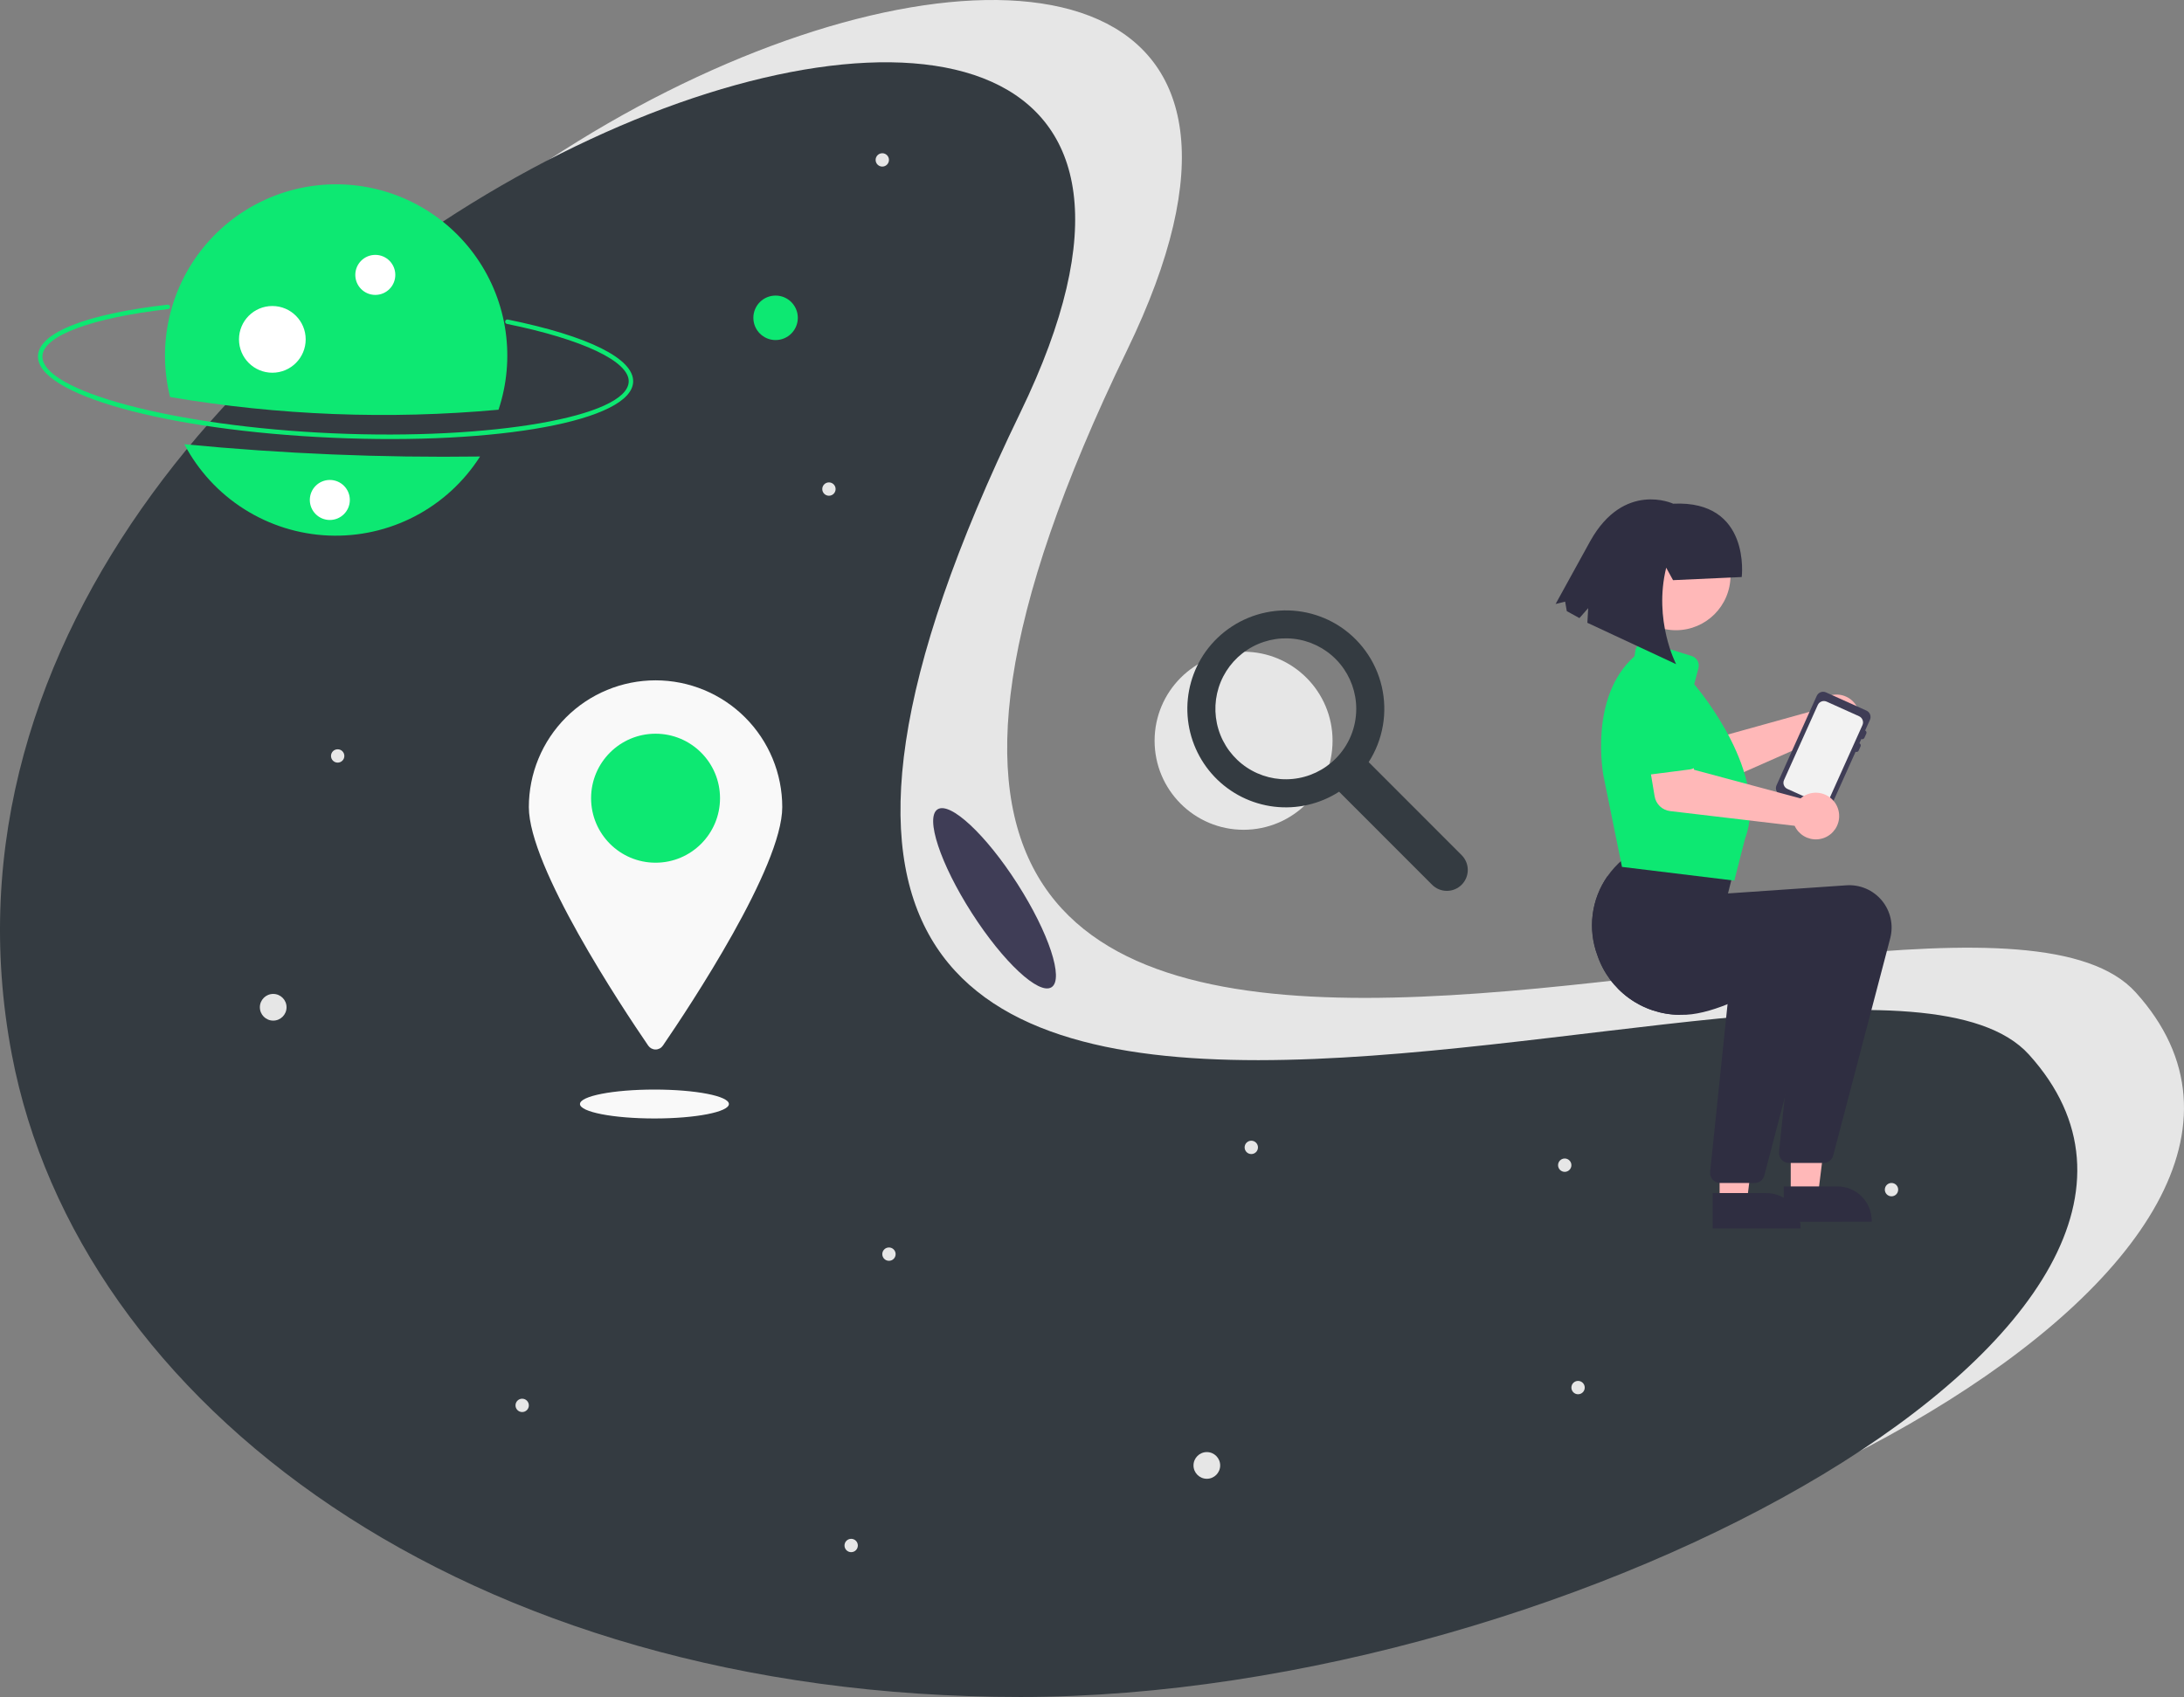 <svg width="570" height="443" viewBox="0 0 570 443" fill="none" xmlns="http://www.w3.org/2000/svg">
<rect x="0" y="0" width="570" height="443" fill="#808080" stroke="none"/>
<g clip-path="url(#clip0_114_1550)">
<path d="M324.561 216.614C337.387 216.614 347.784 206.208 347.784 193.373C347.784 180.537 337.387 170.132 324.561 170.132C311.735 170.132 301.337 180.537 301.337 193.373C301.337 206.208 311.735 216.614 324.561 216.614Z" fill="#E6E6E6"/>
<path d="M381.478 223.239L357.208 198.951C359.069 196.056 360.329 192.816 360.916 189.423C361.502 186.031 361.402 182.556 360.621 179.203C359.841 175.85 358.396 172.689 356.372 169.905C354.348 167.121 351.786 164.772 348.839 162.998C343.289 159.68 336.696 158.568 330.366 159.884C324.035 161.2 318.43 164.847 314.66 170.103C311.19 174.971 309.524 180.897 309.947 186.862C310.37 192.826 312.857 198.457 316.979 202.786C321.101 207.115 326.602 209.871 332.535 210.581C338.467 211.292 344.462 209.911 349.488 206.677L373.758 230.965C374.782 231.988 376.17 232.563 377.617 232.563C379.064 232.562 380.452 231.987 381.476 230.962C382.499 229.938 383.074 228.549 383.075 227.101C383.075 225.652 382.5 224.263 381.478 223.239ZM348.582 198.045C345.575 201.054 341.618 202.927 337.386 203.344C333.154 203.761 328.908 202.697 325.372 200.333C321.836 197.968 319.228 194.45 317.994 190.377C316.759 186.305 316.974 181.93 318.601 177.998C320.229 174.066 323.168 170.82 326.919 168.814C330.669 166.807 334.999 166.165 339.17 166.995C343.341 167.825 347.095 170.077 349.793 173.367C352.491 176.657 353.966 180.781 353.966 185.037C353.969 187.453 353.495 189.846 352.571 192.079C351.647 194.311 350.292 196.338 348.582 198.045Z" fill="#343B41"/>
<path d="M557.402 259.064C619.468 327.753 439.55 426.743 294.172 426.743C148.794 426.743 48.215 350.043 30.942 259.064C-10.94 38.469 387.785 -101.739 294.172 91.384C157.72 372.883 508.524 204.97 557.402 259.064Z" fill="#E6E6E6"/>
<path d="M529.554 275.32C591.62 344.009 411.702 443 266.324 443C120.946 443 20.368 366.3 3.094 275.32C-38.788 54.726 359.938 -85.482 266.324 107.641C129.872 389.14 480.676 221.226 529.554 275.32Z" fill="#343B41"/>
<path d="M86.788 114.276C43.237 112.357 9.47 102.955 9.913 92.872C10.179 86.827 22.505 81.966 43.729 79.536C43.805 79.527 43.882 79.533 43.956 79.554C44.029 79.575 44.098 79.61 44.158 79.657C44.218 79.704 44.268 79.763 44.306 79.83C44.343 79.897 44.366 79.971 44.375 80.047C44.384 80.123 44.377 80.2 44.356 80.273C44.335 80.347 44.3 80.416 44.252 80.476C44.204 80.535 44.145 80.585 44.078 80.622C44.011 80.659 43.937 80.682 43.861 80.69C23.867 82.979 11.304 87.667 11.072 92.923C10.671 102.041 45.368 111.288 86.839 113.115C128.311 114.943 163.685 108.784 164.087 99.666C164.319 94.387 152.137 88.596 132.295 84.554C132.22 84.539 132.149 84.509 132.086 84.467C132.022 84.424 131.968 84.369 131.926 84.306C131.884 84.242 131.854 84.171 131.84 84.096C131.825 84.021 131.825 83.944 131.841 83.869C131.856 83.794 131.886 83.723 131.928 83.659C131.971 83.596 132.026 83.542 132.09 83.5C132.153 83.458 132.225 83.429 132.3 83.414C132.375 83.4 132.452 83.4 132.527 83.416C153.587 87.707 165.513 93.648 165.246 99.717C164.802 109.8 130.339 116.195 86.788 114.276Z" fill="#0DE872"/>
<path d="M48.109 115.964C51.752 122.89 57.149 128.737 63.76 132.921C70.37 137.104 77.963 139.477 85.778 139.801C93.592 140.126 101.355 138.391 108.289 134.77C115.224 131.15 121.086 125.77 125.291 119.17C99.524 119.517 73.758 118.447 48.109 115.964Z" fill="#0DE872"/>
<path d="M130.108 106.957C132.301 100.375 132.933 93.373 131.954 86.505C130.974 79.637 128.411 73.091 124.467 67.385C120.523 61.679 115.306 56.971 109.229 53.632C103.152 50.293 96.382 48.415 89.454 48.148C82.527 47.88 75.632 49.229 69.316 52.089C63 54.949 57.435 59.241 53.063 64.626C48.691 70.01 45.631 76.338 44.126 83.111C42.62 89.883 42.711 96.913 44.39 103.644C72.699 108.454 101.512 109.567 130.108 106.957Z" fill="#0DE872"/>
<path d="M97.95 76.987C100.834 76.987 103.172 74.647 103.172 71.761C103.172 68.876 100.834 66.536 97.95 66.536C95.067 66.536 92.729 68.876 92.729 71.761C92.729 74.647 95.067 76.987 97.95 76.987Z" fill="white"/>
<path d="M71.077 97.302C75.884 97.302 79.78 93.403 79.78 88.594C79.78 83.784 75.884 79.885 71.077 79.885C66.271 79.885 62.375 83.784 62.375 88.594C62.375 93.403 66.271 97.302 71.077 97.302Z" fill="white"/>
<path d="M202.421 88.772C205.625 88.772 208.222 86.172 208.222 82.966C208.222 79.76 205.625 77.16 202.421 77.16C199.217 77.16 196.619 79.76 196.619 82.966C196.619 86.172 199.217 88.772 202.421 88.772Z" fill="#0DE872"/>
<path d="M71.305 266.433C73.227 266.433 74.785 264.873 74.785 262.949C74.785 261.025 73.227 259.466 71.305 259.466C69.382 259.466 67.823 261.025 67.823 262.949C67.823 264.873 69.382 266.433 71.305 266.433Z" fill="#E6E6E6"/>
<path d="M314.972 386.035C316.894 386.035 318.453 384.475 318.453 382.551C318.453 380.627 316.894 379.067 314.972 379.067C313.049 379.067 311.491 380.627 311.491 382.551C311.491 384.475 313.049 386.035 314.972 386.035Z" fill="#E6E6E6"/>
<path d="M88.129 199.084C89.091 199.084 89.87 198.304 89.87 197.342C89.87 196.38 89.091 195.601 88.129 195.601C87.168 195.601 86.389 196.38 86.389 197.342C86.389 198.304 87.168 199.084 88.129 199.084Z" fill="#E6E6E6"/>
<path d="M232.009 329.137C232.97 329.137 233.749 328.357 233.749 327.395C233.749 326.433 232.97 325.653 232.009 325.653C231.048 325.653 230.268 326.433 230.268 327.395C230.268 328.357 231.048 329.137 232.009 329.137Z" fill="#E6E6E6"/>
<path d="M493.661 312.299C494.622 312.299 495.402 311.519 495.402 310.557C495.402 309.595 494.622 308.815 493.661 308.815C492.7 308.815 491.921 309.595 491.921 310.557C491.921 311.519 492.7 312.299 493.661 312.299Z" fill="#E6E6E6"/>
<path d="M411.858 363.972C412.82 363.972 413.599 363.192 413.599 362.23C413.599 361.268 412.82 360.488 411.858 360.488C410.897 360.488 410.118 361.268 410.118 362.23C410.118 363.192 410.897 363.972 411.858 363.972Z" fill="#E6E6E6"/>
<path d="M326.575 301.268C327.536 301.268 328.316 300.488 328.316 299.526C328.316 298.564 327.536 297.784 326.575 297.784C325.614 297.784 324.834 298.564 324.834 299.526C324.834 300.488 325.614 301.268 326.575 301.268Z" fill="#E6E6E6"/>
<path d="M216.345 129.412C217.306 129.412 218.085 128.633 218.085 127.671C218.085 126.709 217.306 125.929 216.345 125.929C215.383 125.929 214.604 126.709 214.604 127.671C214.604 128.633 215.383 129.412 216.345 129.412Z" fill="#E6E6E6"/>
<path d="M230.268 43.486C231.23 43.486 232.009 42.706 232.009 41.744C232.009 40.782 231.23 40.002 230.268 40.002C229.307 40.002 228.528 40.782 228.528 41.744C228.528 42.706 229.307 43.486 230.268 43.486Z" fill="#E6E6E6"/>
<path d="M222.146 405.194C223.107 405.194 223.887 404.414 223.887 403.452C223.887 402.49 223.107 401.71 222.146 401.71C221.185 401.71 220.406 402.49 220.406 403.452C220.406 404.414 221.185 405.194 222.146 405.194Z" fill="#E6E6E6"/>
<path d="M136.283 368.616C137.244 368.616 138.023 367.837 138.023 366.875C138.023 365.913 137.244 365.133 136.283 365.133C135.321 365.133 134.542 365.913 134.542 366.875C134.542 367.837 135.321 368.616 136.283 368.616Z" fill="#E6E6E6"/>
<path d="M408.377 305.912C409.339 305.912 410.118 305.133 410.118 304.171C410.118 303.209 409.339 302.429 408.377 302.429C407.416 302.429 406.637 303.209 406.637 304.171C406.637 305.133 407.416 305.912 408.377 305.912Z" fill="#E6E6E6"/>
<path d="M86.081 135.742C88.964 135.742 91.302 133.402 91.302 130.516C91.302 127.63 88.964 125.291 86.081 125.291C83.197 125.291 80.859 127.63 80.859 130.516C80.859 133.402 83.197 135.742 86.081 135.742Z" fill="white"/>
<path d="M204.161 210.695C204.161 226.302 180.05 262.668 173.004 272.962C172.791 273.273 172.506 273.528 172.173 273.704C171.84 273.88 171.469 273.972 171.092 273.972C170.715 273.972 170.344 273.88 170.011 273.704C169.678 273.528 169.393 273.273 169.18 272.962C162.134 262.668 138.023 226.302 138.023 210.695C138.023 206.349 138.878 202.046 140.54 198.031C142.202 194.016 144.638 190.368 147.709 187.294C150.779 184.221 154.425 181.784 158.437 180.121C162.449 178.458 166.749 177.602 171.092 177.602C175.435 177.602 179.735 178.458 183.747 180.121C187.759 181.784 191.405 184.221 194.475 187.294C197.546 190.368 199.982 194.016 201.644 198.031C203.306 202.046 204.161 206.349 204.161 210.695Z" fill="#F9F9F9"/>
<path d="M171.092 225.21C180.384 225.21 187.917 217.672 187.917 208.373C187.917 199.074 180.384 191.536 171.092 191.536C161.8 191.536 154.267 199.074 154.267 208.373C154.267 217.672 161.8 225.21 171.092 225.21Z" fill="#0DE872"/>
<path d="M170.802 291.978C181.536 291.978 190.237 290.289 190.237 288.205C190.237 286.12 181.536 284.431 170.802 284.431C160.068 284.431 151.366 286.12 151.366 288.205C151.366 290.289 160.068 291.978 170.802 291.978Z" fill="#F9F9F9"/>
<path d="M473.906 184.581C473.759 184.867 473.634 185.164 473.534 185.469L445.812 193.177L440.816 188.285L432.453 194.865L440.456 204.386C441.102 205.155 441.981 205.694 442.959 205.921C443.937 206.148 444.963 206.051 445.882 205.645L475.828 192.417C476.844 193.122 478.05 193.502 479.287 193.504C480.523 193.507 481.732 193.133 482.751 192.432C483.77 191.731 484.551 190.736 484.991 189.579C485.432 188.422 485.509 187.159 485.215 185.957C484.92 184.755 484.266 183.672 483.341 182.85C482.416 182.029 481.263 181.509 480.035 181.36C478.807 181.211 477.563 181.439 476.468 182.014C475.374 182.59 474.48 183.485 473.906 184.581Z" fill="#FFB8B8"/>
<path d="M444.835 193.629L434.43 201.734C434.134 201.965 433.792 202.129 433.426 202.215C433.061 202.301 432.682 202.308 432.314 202.234C431.946 202.161 431.599 202.008 431.295 201.788C430.991 201.568 430.738 201.285 430.553 200.958L424.087 189.504C422.916 187.982 422.396 186.057 422.642 184.151C422.887 182.246 423.878 180.516 425.396 179.34C426.915 178.165 428.837 177.64 430.741 177.88C432.646 178.121 434.377 179.108 435.556 180.624L445.035 189.678C445.306 189.937 445.518 190.252 445.657 190.601C445.796 190.95 445.858 191.324 445.839 191.699C445.82 192.074 445.721 192.441 445.547 192.774C445.374 193.107 445.131 193.399 444.835 193.629Z" fill="#6C63FF"/>
<path d="M476.564 180.748L487.116 185.499C487.558 185.698 487.903 186.064 488.074 186.518C488.246 186.971 488.231 187.474 488.032 187.916L486.783 190.695C486.93 190.762 487.045 190.884 487.102 191.035C487.159 191.186 487.154 191.354 487.089 191.501L486.589 192.613C486.522 192.76 486.4 192.874 486.249 192.932C486.098 192.989 485.931 192.984 485.784 192.918L485.284 194.03C485.431 194.097 485.546 194.219 485.603 194.37C485.66 194.521 485.655 194.688 485.589 194.836L485.09 195.947C485.023 196.094 484.901 196.209 484.75 196.266C484.599 196.324 484.432 196.319 484.285 196.253L477.538 211.259C477.339 211.701 476.973 212.046 476.52 212.218C476.067 212.39 475.564 212.375 475.123 212.176L464.571 207.425C464.129 207.226 463.784 206.86 463.612 206.407C463.44 205.953 463.455 205.45 463.654 205.008L474.148 181.665C474.347 181.223 474.713 180.878 475.166 180.706C475.619 180.534 476.122 180.549 476.564 180.748Z" fill="#3F3D56"/>
<path d="M466.486 205.947L474.951 209.762C475.376 209.952 475.858 209.966 476.292 209.802C476.727 209.638 477.079 209.308 477.272 208.885L481.181 200.182L482.539 197.165L486.078 189.291C486.267 188.868 486.28 188.386 486.116 187.952C485.952 187.519 485.623 187.167 485.201 186.975L482.539 185.775L476.73 183.16C476.306 182.971 475.824 182.957 475.39 183.123C474.956 183.289 474.606 183.62 474.416 184.044L470.993 191.656L467.095 200.322L465.61 203.631C465.42 204.055 465.406 204.537 465.57 204.971C465.734 205.405 466.064 205.756 466.486 205.947Z" fill="#F2F2F2"/>
<path d="M448.799 313.777L455.911 313.776L459.295 286.321L448.797 286.322L448.799 313.777Z" fill="#FFB8B8"/>
<path d="M446.985 311.453L460.992 311.452C462.164 311.452 463.326 311.683 464.409 312.132C465.492 312.581 466.476 313.239 467.305 314.069C468.133 314.898 468.791 315.883 469.24 316.967C469.688 318.051 469.919 319.212 469.919 320.385V320.676L446.985 320.676L446.985 311.453Z" fill="#2F2E41"/>
<path d="M467.364 312.035L474.476 312.034L477.861 284.579L467.363 284.58L467.364 312.035Z" fill="#FFB8B8"/>
<path d="M465.55 309.712L479.557 309.711C480.729 309.711 481.89 309.942 482.973 310.391C484.057 310.84 485.041 311.498 485.87 312.327C486.698 313.157 487.356 314.142 487.805 315.225C488.253 316.309 488.484 317.471 488.484 318.644V318.934L465.55 318.935L465.55 309.712Z" fill="#2F2E41"/>
<path d="M416.895 249.352C418.41 253.847 421.284 257.76 425.12 260.549C428.955 263.338 433.562 264.864 438.302 264.917L438.662 264.923C442.334 265.028 446.645 263.843 450.874 262.142C459.229 258.781 467.252 253.399 469.381 251.918L465.773 286.632L464.311 300.705C464.274 301.069 464.314 301.437 464.427 301.785C464.541 302.133 464.726 302.453 464.971 302.725C465.216 302.996 465.515 303.214 465.849 303.363C466.183 303.512 466.544 303.59 466.91 303.591H475.92C476.498 303.591 477.059 303.4 477.517 303.047C477.975 302.694 478.302 302.199 478.449 301.64L493.325 244.945C493.771 243.248 493.807 241.469 493.429 239.756C493.052 238.042 492.272 236.443 491.155 235.091C490.037 233.739 488.614 232.672 487.003 231.98C485.392 231.288 483.639 230.989 481.89 231.11L450.991 233.229L453.149 224.59L425.568 222.755L425.487 222.813C424.825 223.295 424.181 223.8 423.566 224.328C422.029 225.63 420.666 227.124 419.511 228.776C417.445 231.738 416.128 235.158 415.673 238.741C415.217 242.325 415.636 245.966 416.895 249.352Z" fill="#2F2E41"/>
<path d="M416.895 249.352C418.41 253.847 421.284 257.76 425.12 260.549C428.955 263.337 433.562 264.864 438.302 264.917C442.836 262.621 447.21 260.024 451.396 257.143L450.874 262.142L446.326 305.93C446.289 306.294 446.329 306.662 446.442 307.01C446.556 307.358 446.741 307.678 446.986 307.95C447.231 308.222 447.53 308.439 447.864 308.588C448.198 308.737 448.559 308.815 448.925 308.816H457.935C458.513 308.816 459.074 308.625 459.532 308.272C459.99 307.919 460.317 307.424 460.464 306.865L465.773 286.631L475.34 250.17C475.786 248.473 475.822 246.694 475.444 244.981C475.067 243.267 474.287 241.668 473.17 240.316C472.052 238.964 470.629 237.897 469.018 237.205C467.407 236.513 465.654 236.214 463.905 236.335L433.006 238.454L435.164 229.815L419.511 228.775C417.445 231.738 416.128 235.158 415.673 238.741C415.217 242.325 415.636 245.966 416.895 249.352Z" fill="#2F2E41"/>
<path d="M423.527 226.331L423.319 226.306L418.507 202.626C418.466 202.421 414.532 181.996 426.593 171.318L426.802 169.857C426.856 169.483 426.99 169.125 427.196 168.808C427.401 168.491 427.673 168.222 427.992 168.02C428.311 167.819 428.67 167.688 429.044 167.639C429.419 167.589 429.799 167.622 430.16 167.733L441.522 171.26C442.165 171.459 442.707 171.898 443.033 172.487C443.36 173.076 443.446 173.769 443.274 174.42L442.169 178.624C443.701 180.424 461.729 202.145 455.449 218.88L452.637 229.883L423.527 226.331Z" fill="#0DE872"/>
<path d="M470.706 207.85C470.434 208.021 470.176 208.213 469.935 208.425L442.146 200.96L440.33 194.205L429.785 195.616L431.84 207.887C432.006 208.878 432.489 209.789 433.216 210.482C433.943 211.175 434.876 211.614 435.873 211.732L468.381 215.575C468.897 216.699 469.743 217.64 470.807 218.271C471.87 218.903 473.101 219.195 474.335 219.11C475.568 219.025 476.747 218.565 477.713 217.793C478.68 217.021 479.389 215.973 479.745 214.788C480.102 213.603 480.09 212.337 479.71 211.159C479.331 209.981 478.602 208.947 477.62 208.194C476.639 207.441 475.452 207.004 474.217 206.943C472.981 206.882 471.757 207.198 470.706 207.85Z" fill="#FFB8B8"/>
<path d="M441.076 200.852L427.998 202.538C427.626 202.586 427.248 202.553 426.89 202.441C426.532 202.33 426.201 202.142 425.922 201.892C425.643 201.641 425.421 201.333 425.271 200.989C425.121 200.645 425.047 200.272 425.054 199.897L425.304 186.744C425.069 184.837 425.6 182.915 426.779 181.4C427.958 179.884 429.69 178.898 431.595 178.658C433.499 178.419 435.421 178.944 436.939 180.12C438.457 181.296 439.447 183.027 439.691 184.932L443.255 197.551C443.357 197.912 443.38 198.291 443.322 198.662C443.264 199.033 443.127 199.387 442.921 199.701C442.714 200.014 442.442 200.279 442.124 200.478C441.805 200.676 441.448 200.804 441.076 200.852Z" fill="#0DE872"/>
<path d="M437.395 164.519C445.265 164.519 451.644 158.135 451.644 150.259C451.644 142.383 445.265 135.999 437.395 135.999C429.525 135.999 423.146 142.383 423.146 150.259C423.146 158.135 429.525 164.519 437.395 164.519Z" fill="#FFB8B8"/>
<path d="M436.645 151.45L434.861 148.199C431.482 161.978 437.451 173.381 437.451 173.381L414.284 162.582L414.504 158.75L412.212 161.353L408.918 159.537L408.483 157.052L405.997 157.668L415.072 141.186C423.881 125.503 436.686 131.491 436.686 131.491C457.059 130.521 454.571 150.636 454.571 150.636L436.645 151.45Z" fill="#2F2E41"/>
<path d="M274.439 257.717C277.724 255.61 273.729 243.506 265.515 230.684C257.301 217.862 247.979 209.176 244.694 211.283C241.409 213.391 245.404 225.494 253.618 238.317C261.832 251.139 271.154 259.825 274.439 257.717Z" fill="#3F3D56"/>
</g>
<defs>
<clipPath id="clip0_114_1550">
<rect width="570" height="443" fill="white"/>
</clipPath>
</defs>
</svg>
